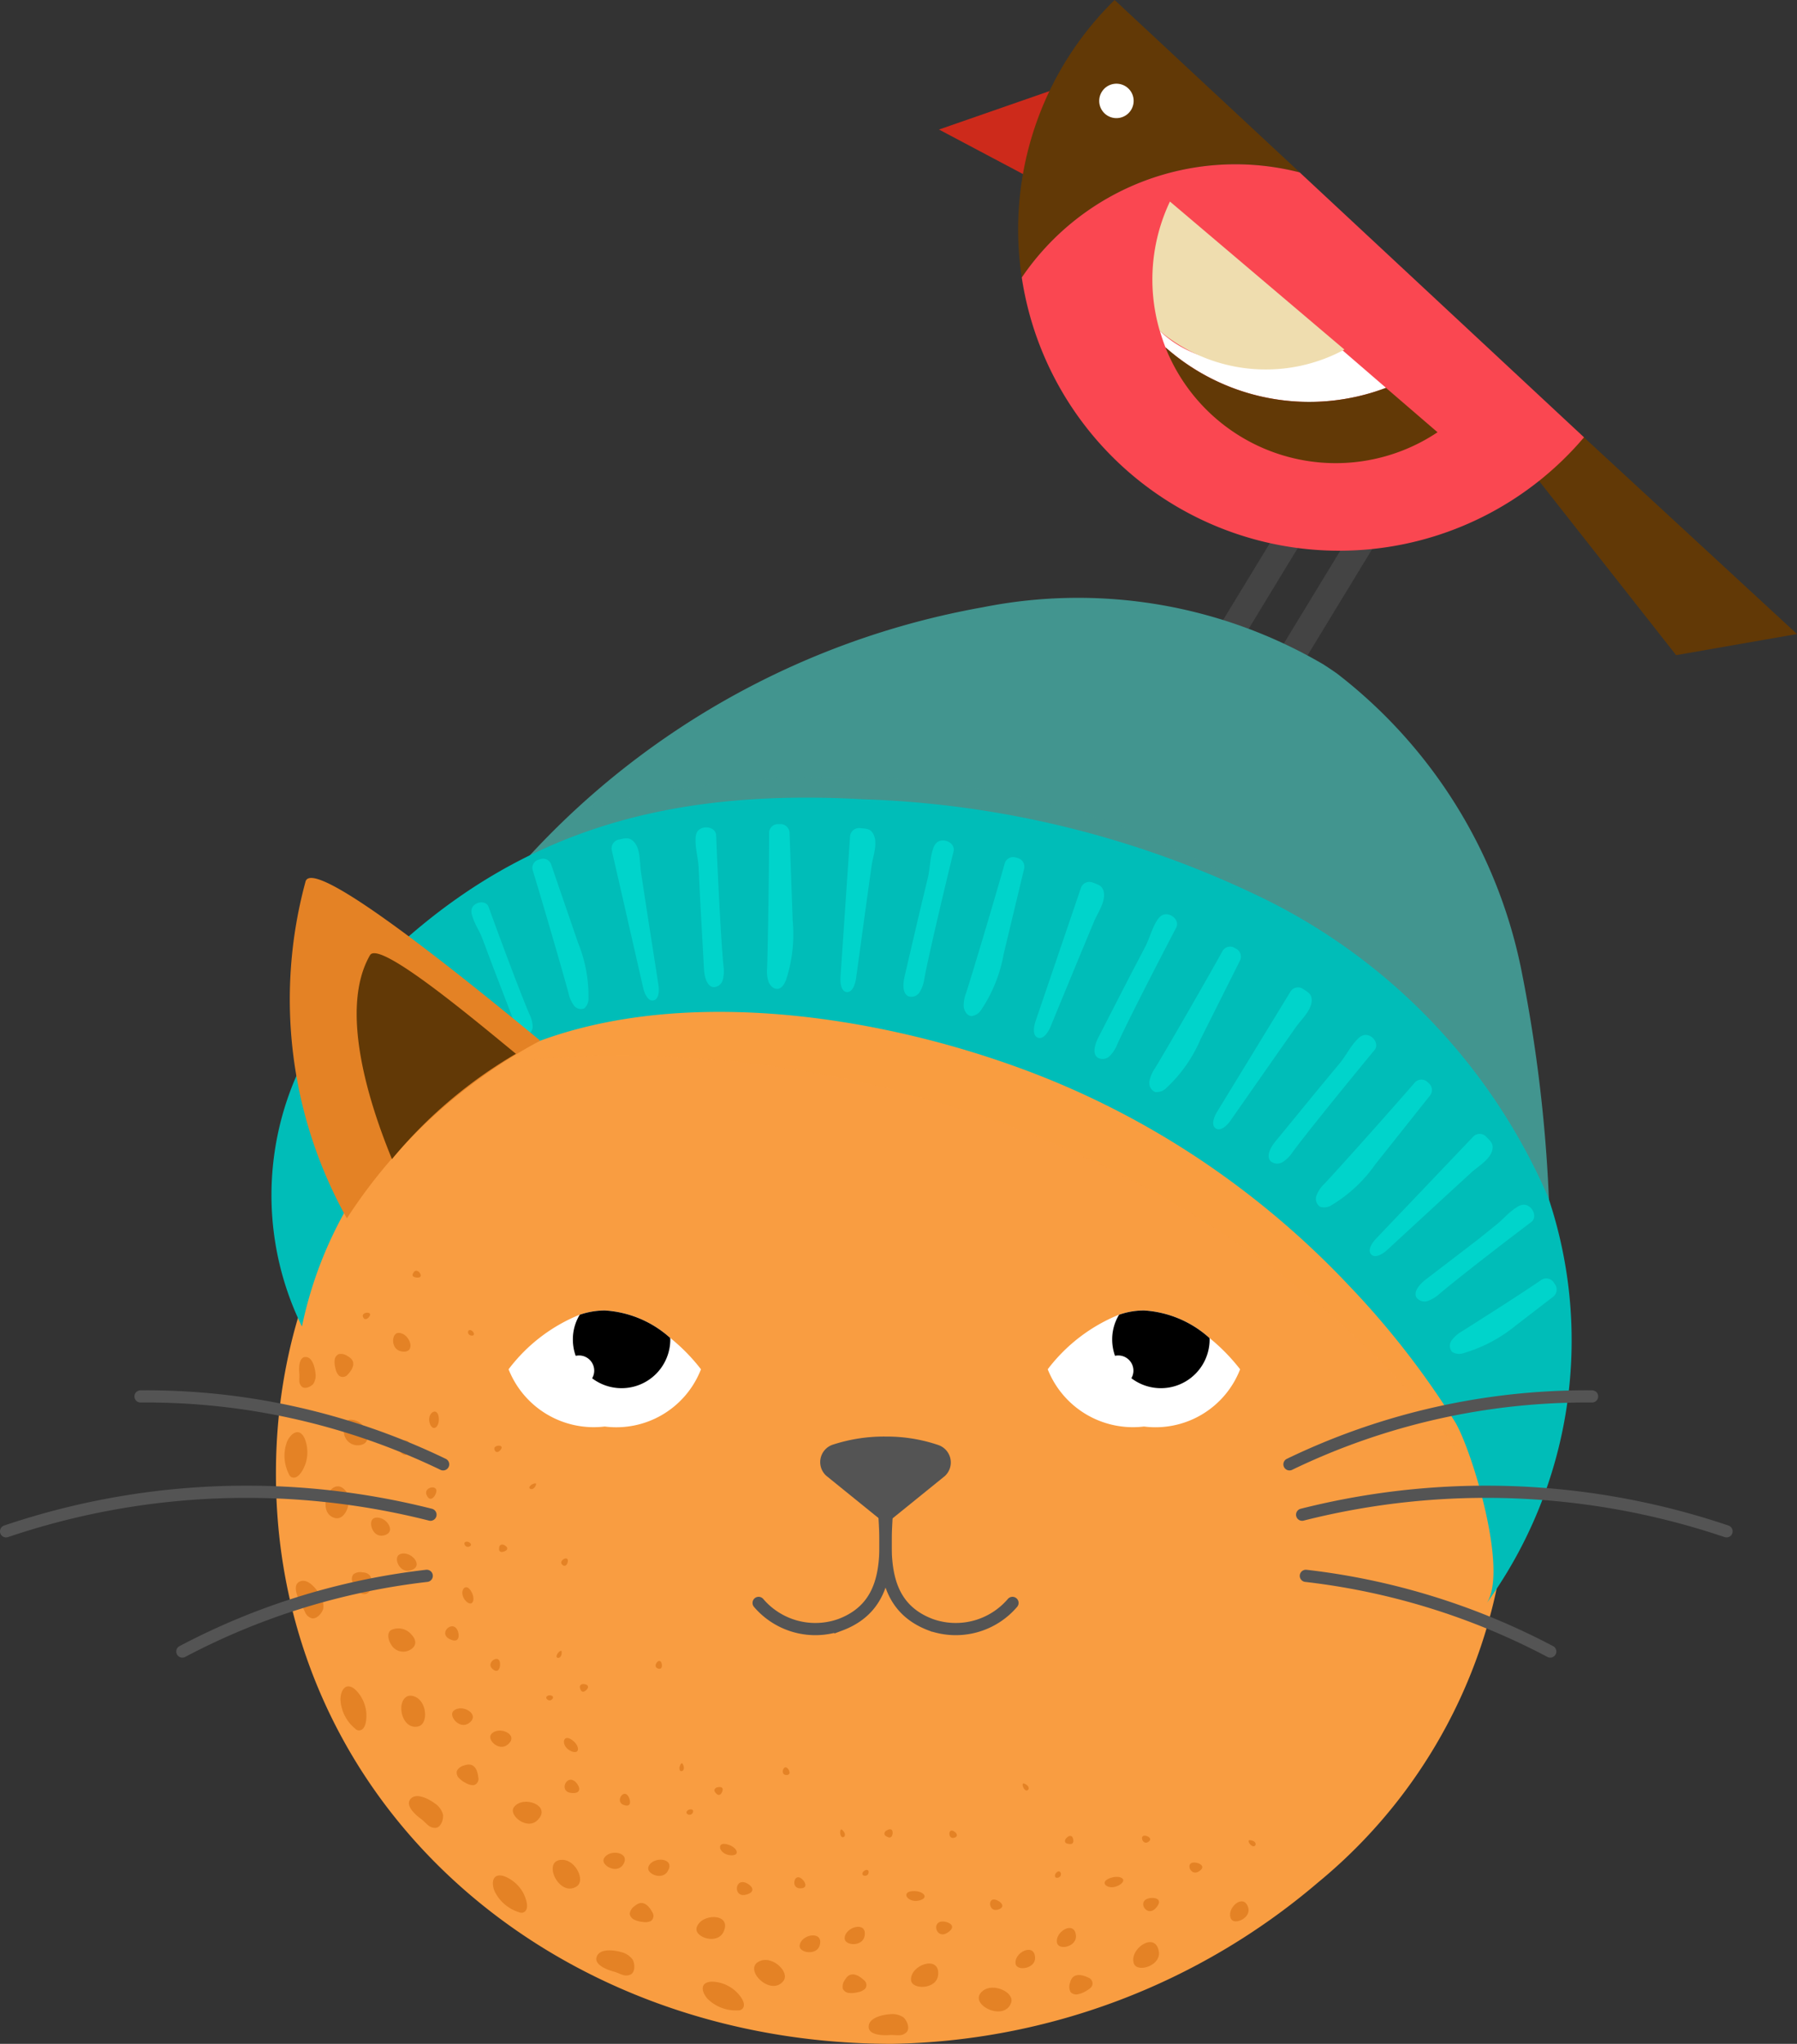 <svg xmlns="http://www.w3.org/2000/svg" width="30.804" height="35.028" viewBox="0 0 30.804 35.028"><rect x="0" y="0" width="30.804" height="35.028" fill="#333333" stroke="none"/><defs><style>.cls-1{isolation:isolate;}.cls-10,.cls-12,.cls-2{mix-blend-mode:multiply;}.cls-3{fill:#444;}.cls-4{fill:#cd2a1b;}.cls-5{fill:#623906;}.cls-6{fill:#fa4751;}.cls-7{fill:#fff;}.cls-8{fill:#efddaf;}.cls-10,.cls-9{fill:#42958f;}.cls-10{opacity:0.53;}.cls-11,.cls-12{fill:#f99d41;}.cls-12{opacity:0.49;}.cls-13{fill:none;stroke:#545454;stroke-linecap:round;stroke-miterlimit:10;stroke-width:0.209px;}.cls-14{fill:#545454;}.cls-15{fill:#e48225;}.cls-16{fill:#00bdb8;}.cls-17{fill:#00d4cb;}</style></defs><g class="cls-1"><g id="Layer_2" data-name="Layer 2"><g id="Layer_1-2" data-name="Layer 1"><g id="New_Symbol" data-name="New Symbol" class="cls-2"><g id="New_Symbol_10" data-name="New Symbol 10"><line class="cls-3" x1="23.374" y1="9.216" x2="22.181" y2="11.179"/><path class="cls-3" d="M22.063,11.373a.226.226,0,0,1-.076-.311h0l1.194-1.963a.227.227,0,0,1,.311-.076h0a.227.227,0,0,1,.076.311h0l-1.194,1.963a.226.226,0,0,1-.194.109h0a.225.225,0,0,1-.117-.033Z"/><line class="cls-3" x1="22.089" y1="9.216" x2="20.895" y2="11.179"/><path class="cls-3" d="M20.777,11.373a.226.226,0,0,1-.076-.311h0l1.194-1.963a.227.227,0,0,1,.311-.076h0a.227.227,0,0,1,.076.311h0l-1.194,1.963a.227.227,0,0,1-.194.109h0a.225.225,0,0,1-.117-.033Z"/><polygon class="cls-4" points="18.192 1.491 16.096 2.22 17.836 3.142 18.192 1.491"/><polygon class="cls-5" points="26.804 7.174 30.804 10.866 28.732 11.228 25.635 7.293 26.804 7.174"/><path class="cls-5" d="M22.28,2.955,19.107,0a5.497,5.497,0,0,0-1.592,4.756A4.428,4.428,0,0,1,22.28,2.955Z"/><path class="cls-6" d="M22.28,2.955A4.428,4.428,0,0,0,17.515,4.756a5.503,5.503,0,0,0,9.638,2.739Z"/><path class="cls-7" d="M22.992,5.985c-1.043.268-2.305.463-3.11-.313.029.095.06.189.096.28a3.716,3.716,0,0,0,3.781.695Z"/><path class="cls-5" d="M23.758,6.647a3.716,3.716,0,0,1-3.781-.695,3.14,3.14,0,0,0,4.665,1.456Z"/><path class="cls-8" d="M23.046,5.991,20.055,3.454a3.118,3.118,0,0,0-.174,2.218A2.831,2.831,0,0,0,23.046,5.991Z"/><path class="cls-7" d="M19.43,1.769a.295.295,0,1,1-.254-.332A.294.294,0,0,1,19.43,1.769Z"/><path class="cls-9" d="M22.681,11.384q.119.076.236.158a8.546,8.546,0,0,1,3.155,5.047,25.413,25.413,0,0,1,.481,6.049c0-.459-3.228-2.499-3.713-2.773-1.228-.694-2.505-1.437-3.787-2.055A17.337,17.337,0,0,0,7.6,16.58a13.863,13.863,0,0,1,9.25-6.173A8.321,8.321,0,0,1,22.681,11.384Z"/><path class="cls-10" d="M9.904,13.874A16.43,16.43,0,0,0,7.6,16.58a17.337,17.337,0,0,1,11.453,1.23c1.282.618,2.56,1.36,3.787,2.055.485.274,3.713,2.314,3.713,2.773,0-.589-.001-1.179-.013-1.769C23.565,14.999,17.515,11.982,9.904,13.874Z"/><path class="cls-11" d="M25.85,25.258a8.916,8.916,0,0,1-3.253,7.001A11.548,11.548,0,0,1,15.29,35.028c-5.834,0-10.56-4.108-10.56-9.77,0-5.634,4.678-9.45,10.47-9.486.031-.003.059-.003.09-.003C21.121,15.769,25.85,19.596,25.85,25.258Z"/><path class="cls-12" d="M15.29,15.769c-.031,0-.059,0-.09.003A11.313,11.313,0,0,0,7.92,18.309c6.707-1.085,14.398,1.951,17.892,7.771.022-.27.037-.542.037-.821C25.85,19.596,21.121,15.769,15.29,15.769Z"/><path class="cls-13" d="M15.204,25.883c-.043.758-.124,1.632.75,1.962a1.279,1.279,0,0,0,1.402-.374"/><path class="cls-13" d="M15.156,25.883c.043.758.124,1.632-.75,1.962a1.279,1.279,0,0,1-1.402-.374"/><path class="cls-14" d="M16.196,25.297l-1.013.82-1.02-.826a.315.315,0,0,1,.104-.529,2.82,2.82,0,0,1,.921-.142,2.745,2.745,0,0,1,.902.147A.316.316,0,0,1,16.196,25.297Z"/><path class="cls-7" d="M21.258,23.467a1.556,1.556,0,0,1-1.648.981,1.572,1.572,0,0,1-1.65-.981,2.897,2.897,0,0,1,1.223-.936,1.3,1.3,0,0,1,.427-.073,1.838,1.838,0,0,1,1.122.472A3.26,3.26,0,0,1,21.258,23.467Z"/><path d="M20.735,22.956a.835.835,0,1,1-1.67,0,.81.81,0,0,1,.118-.424,1.3,1.3,0,0,1,.427-.073,1.838,1.838,0,0,1,1.122.472A.078.078,0,0,1,20.735,22.956Z"/><path class="cls-7" d="M19.429,23.49a.26.26,0,1,1-.26-.26A.26.26,0,0,1,19.429,23.49Z"/><path class="cls-7" d="M12.016,23.467a1.557,1.557,0,0,1-1.65.981,1.57,1.57,0,0,1-1.648-.981,2.88,2.88,0,0,1,1.22-.936,1.35,1.35,0,0,1,.427-.073,1.836,1.836,0,0,1,1.122.47A3.171,3.171,0,0,1,12.016,23.467Z"/><path d="M11.49,22.956a.835.835,0,1,1-1.67,0,.81.81,0,0,1,.118-.424,1.35,1.35,0,0,1,.427-.073,1.836,1.836,0,0,1,1.122.47A.096.096,0,0,1,11.49,22.956Z"/><path class="cls-7" d="M10.186,23.49a.26.26,0,1,1-.26-.26A.26.26,0,0,1,10.186,23.49Z"/><path class="cls-15" d="M19.199,32.299c-.195.127-.404-.052-.138-.122C19.214,32.137,19.328,32.212,19.199,32.299Z"/><path class="cls-15" d="M18.122,33.305c-.055-.19.292-.404.321-.14C18.468,33.359,18.159,33.43,18.122,33.305Z"/><path class="cls-15" d="M21.104,32.889c-.096-.174.205-.454.29-.205C21.459,32.866,21.165,32.998,21.104,32.889Z"/><path class="cls-15" d="M19.439,33.657c-.096-.244.352-.564.423-.227C19.92,33.685,19.502,33.813,19.439,33.657Z"/><path class="cls-15" d="M18.086,32.162c-.019-.066.09-.138.1-.048C18.194,32.181,18.098,32.203,18.086,32.162Z"/><path class="cls-15" d="M20.546,32.075c-.15.091-.251-.204-.026-.148C20.598,31.946,20.662,32.005,20.546,32.075Z"/><path class="cls-15" d="M19.675,31.572c-.098.053-.156-.157-.013-.104C19.711,31.486,19.75,31.531,19.675,31.572Z"/><path class="cls-15" d="M19.809,32.705c-.161.17-.351-.163-.067-.178C19.84,32.522,19.931,32.574,19.809,32.705Z"/><path class="cls-15" d="M21.404,31.551c.003-.02.026-.013.038-.011a.128.128,0,0,1,.053.018.067.067,0,0,1,.025.028.039.039,0,0,1-.034.057.106.106,0,0,1-.067-.05A.066.066,0,0,1,21.404,31.551Z"/><path class="cls-15" d="M18.292,31.595a.049.049,0,0,1-.034-.028.062.062,0,0,1,.014-.057.152.152,0,0,1,.043-.037.048.048,0,0,1,.063.005.078.078,0,0,1,.013.025.119.119,0,0,1,.008.058C18.39,31.618,18.326,31.605,18.292,31.595Z"/><path class="cls-15" d="M18.658,33.893a.106.106,0,0,1,.065.132c-.018.049-.07.074-.111.1a.376.376,0,0,1-.124.05.133.133,0,0,1-.135-.033.186.186,0,0,1-.011-.158.22.22,0,0,1,.034-.081C18.446,33.813,18.573,33.853,18.658,33.893Z"/><path class="cls-15" d="M15.775,32.566c-.217.067-.362-.165-.094-.156C15.834,32.415,15.92,32.52,15.775,32.566Z"/><path class="cls-15" d="M17.334,34.32c-.119.35-.775.015-.481-.205C17.03,33.979,17.389,34.143,17.334,34.32Z"/><path class="cls-15" d="M14.479,33.217c.005-.197.391-.3.342-.039C14.787,33.37,14.476,33.348,14.479,33.217Z"/><path class="cls-15" d="M17.411,33.664c-.044-.194.318-.381.332-.118C17.756,33.739,17.44,33.785,17.411,33.664Z"/><path class="cls-15" d="M14.891,34.744c-.011-.167.25-.217.364-.224a.343.343,0,0,1,.232.054c.058.051.114.18.058.249a.181.181,0,0,1-.14.057c-.052.001-.104-.007-.156-.003C15.156,34.884,14.9,34.886,14.891,34.744Z"/><path class="cls-15" d="M15.617,33.937c-.021-.261.492-.44.465-.097C16.065,34.1,15.631,34.105,15.617,33.937Z"/><path class="cls-15" d="M14.783,32.115c.002-.068.123-.105.106-.017C14.877,32.164,14.782,32.158,14.783,32.115Z"/><path class="cls-15" d="M17.1,32.729c-.166.046-.182-.265.015-.15C17.184,32.619,17.229,32.693,17.1,32.729Z"/><path class="cls-15" d="M16.349,31.498c-.104.023-.101-.194.016-.104C16.406,31.425,16.43,31.479,16.349,31.498Z"/><path class="cls-15" d="M16.233,33.128c-.2.118-.285-.255-.014-.189C16.313,32.962,16.385,33.037,16.233,33.128Z"/><path class="cls-15" d="M17.532,30.574c.008-.019.027-.005.039,0a.126.126,0,0,1,.045.032.067.067,0,0,1,.017.034.038.038,0,0,1-.046.045.106.106,0,0,1-.05-.066A.068.068,0,0,1,17.532,30.574Z"/><path class="cls-15" d="M15.183,31.464a.048.048,0,0,1-.023-.037.063.063,0,0,1,.03-.051.145.145,0,0,1,.05-.023.045.045,0,0,1,.056.023.084.084,0,0,1,.005.028.126.126,0,0,1-.01.058C15.265,31.514,15.211,31.483,15.183,31.464Z"/><path class="cls-15" d="M14.81,33.936a.106.106,0,0,1,.022.145.233.233,0,0,1-.134.063.372.372,0,0,1-.132.012.131.131,0,0,1-.118-.071.187.187,0,0,1,.036-.154.222.222,0,0,1,.056-.068C14.633,33.797,14.741,33.873,14.81,33.936Z"/><path class="cls-15" d="M12.537,31.797c-.223-.006-.28-.27-.036-.177C12.641,31.672,12.686,31.799,12.537,31.797Z"/><path class="cls-15" d="M12.717,34.436a.102.102,0,0,1-.067.018.688.688,0,0,1-.519-.196c-.117-.13-.132-.295.079-.296a.625.625,0,0,1,.384.149C12.656,34.161,12.825,34.343,12.717,34.436Z"/><path class="cls-15" d="M13.432,33.946c-.222.295-.735-.228-.388-.344C13.252,33.528,13.538,33.795,13.432,33.946Z"/><path class="cls-15" d="M11.116,31.991c.071-.183.466-.155.332.075C11.353,32.236,11.068,32.113,11.116,31.991Z"/><path class="cls-15" d="M13.707,33.346c.019-.198.411-.267.346-.013C14.007,33.522,13.697,33.47,13.707,33.346Z"/><path class="cls-15" d="M10.226,33.544c.045-.161.308-.121.418-.09a.343.343,0,0,1,.2.128c.038.067.048.208-.027.254a.18.18,0,0,1-.151.007c-.049-.016-.096-.041-.146-.054C10.429,33.765,10.187,33.682,10.226,33.544Z"/><path class="cls-15" d="M11.941,33.04c.066-.253.603-.259.467.057C12.309,33.34,11.9,33.205,11.941,33.04Z"/><path class="cls-15" d="M11.769,31.053c.025-.064.149-.059.103.019C11.839,31.13,11.753,31.093,11.769,31.053Z"/><path class="cls-15" d="M13.708,32.362c-.168-.007-.084-.307.06-.138C13.819,32.283,13.837,32.367,13.708,32.362Z"/><path class="cls-15" d="M13.469,30.42c-.103-.01-.029-.215.048-.093C13.544,30.369,13.548,30.428,13.469,30.42Z"/><path class="cls-15" d="M12.779,32.473c-.224.049-.182-.331.048-.183C12.907,32.34,12.95,32.434,12.779,32.473Z"/><path class="cls-15" d="M14.412,31.36c.012-.016.026.003.035.012a.124.124,0,0,1,.031.043.072.072,0,0,1,.005.037.037.037,0,0,1-.055.03.107.107,0,0,1-.025-.077A.071.071,0,0,1,14.412,31.36Z"/><path class="cls-15" d="M12.257,30.713a.048.048,0,0,1-.009-.042.064.064,0,0,1,.044-.038.14.14,0,0,1,.053-.006.043.043,0,0,1,.044.039.082.082,0,0,1-.005.028.128.128,0,0,1-.028.051C12.317,30.787,12.277,30.74,12.257,30.713Z"/><path class="cls-15" d="M11.185,32.778a.107.107,0,0,1-.027.144.231.231,0,0,1-.147.015.366.366,0,0,1-.128-.033.131.131,0,0,1-.088-.106.188.188,0,0,1,.086-.133.225.225,0,0,1,.075-.045C11.065,32.588,11.141,32.695,11.185,32.778Z"/><path class="cls-15" d="M9.8,30.016c-.203-.08-.16-.343.031-.176C9.94,29.935,9.936,30.067,9.8,30.016Z"/><path class="cls-15" d="M8.967,32.778a.101.101,0,0,1-.069-.006.689.689,0,0,1-.421-.362c-.065-.162-.022-.323.176-.251a.625.625,0,0,1,.31.271C9.002,32.5,9.1,32.728,8.967,32.778Z"/><path class="cls-15" d="M9.888,32.328c-.308.203-.612-.462-.247-.454C9.862,31.875,10.039,32.222,9.888,32.328Z"/><path class="cls-15" d="M8.425,29.715c.134-.144.484.017.278.184C8.553,30.024,8.335,29.812,8.425,29.715Z"/><path class="cls-15" d="M10.35,31.856c.085-.18.476-.114.328.104C10.571,32.121,10.298,31.969,10.35,31.856Z"/><path class="cls-15" d="M7.031,30.839c.1-.133.331,0,.422.067a.342.342,0,0,1,.141.191c.011.076-.03.211-.116.228a.179.179,0,0,1-.144-.048c-.04-.033-.074-.073-.117-.104C7.141,31.118,6.944,30.953,7.031,30.839Z"/><path class="cls-15" d="M8.808,30.974c.151-.213.65-.037.414.212C9.046,31.38,8.711,31.113,8.808,30.974Z"/><path class="cls-15" d="M9.371,29.076c.046-.05.158-.005.087.051C9.407,29.169,9.342,29.107,9.371,29.076Z"/><path class="cls-15" d="M10.685,30.931c-.153-.062.027-.316.103-.109C10.815,30.894,10.803,30.979,10.685,30.931Z"/><path class="cls-15" d="M11.268,28.591c-.09-.042.05-.21.076-.072C11.354,28.567,11.338,28.623,11.268,28.591Z"/><path class="cls-15" d="M9.785,30.727c-.224-.03-.052-.37.109-.155C9.949,30.646,9.956,30.748,9.785,30.727Z"/><path class="cls-15" d="M11.681,30.222c.017-.011.023.012.028.022a.123.123,0,0,1,.014.051.071.071,0,0,1-.008.036.036.036,0,0,1-.061.01.107.107,0,0,1,.003-.081A.072.072,0,0,1,11.681,30.222Z"/><path class="cls-15" d="M9.941,28.924a.048.048,0,0,1,.008-.041.065.065,0,0,1,.054-.021.131.131,0,0,1,.05.012.04.04,0,0,1,.025.05.085.085,0,0,1-.014.024.136.136,0,0,1-.044.038C9.967,29.012,9.949,28.956,9.941,28.924Z"/><path class="cls-15" d="M8.2,30.468a.108.108,0,0,1-.077.125.229.229,0,0,1-.141-.038.359.359,0,0,1-.107-.076.128.128,0,0,1-.043-.13.19.19,0,0,1,.128-.093.226.226,0,0,1,.086-.015C8.159,30.25,8.19,30.375,8.2,30.468Z"/><path class="cls-15" d="M7.992,27.445c-.153-.15-.01-.371.098-.148C8.152,27.424,8.096,27.543,7.992,27.445Z"/><path class="cls-15" d="M6.147,29.656a.101.101,0,0,1-.062-.033.689.689,0,0,1-.249-.498c.003-.175.105-.306.26-.163a.63.63,0,0,1,.181.369C6.287,29.412,6.289,29.661,6.147,29.656Z"/><path class="cls-15" d="M7.169,29.588c-.177.039-.278-.128-.289-.282-.013-.153.076-.298.235-.227C7.319,29.161,7.348,29.545,7.169,29.588Z"/><path class="cls-15" d="M6.854,26.637c.18-.078.437.206.181.277C6.848,26.969,6.733,26.69,6.854,26.637Z"/><path class="cls-15" d="M7.773,29.322c.147-.134.478.064.261.212C7.876,29.644,7.683,29.406,7.773,29.322Z"/><path class="cls-15" d="M5.128,27.11c.145-.082.304.131.36.23a.341.341,0,0,1,.053.231c-.02.074-.111.182-.197.163a.178.178,0,0,1-.113-.101c-.024-.046-.039-.097-.066-.142C5.117,27.411,5.002,27.18,5.128,27.11Z"/><path class="cls-15" d="M6.704,27.936a.292.292,0,0,1,.348.076c.085.088.109.207-.052.278a.238.238,0,0,1-.293-.101C6.647,28.096,6.634,27.98,6.704,27.936Z"/><path class="cls-15" d="M7.977,26.427c.063-.027.147.057.059.081C7.972,26.526,7.938,26.444,7.977,26.427Z"/><path class="cls-15" d="M8.436,28.597c-.115-.111.148-.277.136-.063C8.569,28.609,8.525,28.682,8.436,28.597Z"/><path class="cls-15" d="M9.633,26.811c-.064-.07.13-.17.098-.037C9.72,26.82,9.683,26.865,9.633,26.811Z"/><path class="cls-15" d="M7.696,28.084c-.193-.111.099-.355.161-.101C7.878,28.072,7.844,28.167,7.696,28.084Z"/><path class="cls-15" d="M9.612,28.293c.019-.004.016.018.016.029a.118.118,0,0,1-.008.05.077.077,0,0,1-.022.03c-.025.02-.056.011-.058-.011a.109.109,0,0,1,.035-.072A.077.077,0,0,1,9.612,28.293Z"/><path class="cls-15" d="M8.559,26.512a.048.048,0,0,1,.024-.035.066.066,0,0,1,.058.002.128.128,0,0,1,.041.03.039.039,0,0,1,.003.055.087.087,0,0,1-.023.016.14.14,0,0,1-.056.017C8.547,26.601,8.553,26.543,8.559,26.512Z"/><path class="cls-15" d="M6.348,27.235a.108.108,0,0,1-.121.084c-.051-.009-.083-.056-.114-.091a.358.358,0,0,1-.068-.112.128.128,0,0,1,.013-.135.192.192,0,0,1,.155-.034.228.228,0,0,1,.085.02C6.396,27.019,6.375,27.147,6.348,27.235Z"/><path class="cls-15" d="M7.373,24.41c-.079-.193.143-.33.15-.091C7.527,24.454,7.428,24.537,7.373,24.41Z"/><path class="cls-15" d="M4.993,25.314a.1.1,0,0,1-.043-.055.69.69,0,0,1-.028-.556c.074-.159.221-.237.303-.044a.63.63,0,0,1,.017.411C5.218,25.147,5.121,25.375,4.993,25.314Z"/><path class="cls-15" d="M5.755,26.019c-.178-.035-.203-.228-.151-.373.05-.146.189-.241.306-.113C6.063,25.688,5.935,26.051,5.755,26.019Z"/><path class="cls-15" d="M6.836,22.843c.195.007.31.362.048.318C6.692,23.132,6.704,22.838,6.836,22.843Z"/><path class="cls-15" d="M6.415,26.017c.188-.064.413.25.154.299C6.38,26.354,6.298,26.058,6.415,26.017Z"/><path class="cls-15" d="M5.23,23.257c.129-.01.17.193.178.281a.265.265,0,0,1-.038.18c-.039.046-.137.092-.192.051a.138.138,0,0,1-.047-.108c-.002-.041.004-.081,0-.122C5.123,23.466,5.117,23.265,5.23,23.257Z"/><path class="cls-15" d="M5.996,24.331a.292.292,0,0,1,.287.209c.042.113.015.23-.161.23a.237.237,0,0,1-.226-.21C5.879,24.453,5.914,24.343,5.996,24.331Z"/><path class="cls-15" d="M8.053,22.795c.068.003.11.109.021.093C8.008,22.877,8.011,22.794,8.053,22.795Z"/><path class="cls-15" d="M7.312,25.619c-.061-.146.247-.193.15-.003C7.429,25.683,7.359,25.732,7.312,25.619Z"/><path class="cls-15" d="M8.476,24.844c-.03-.086.188-.098.104.005C8.551,24.886,8.499,24.91,8.476,24.844Z"/><path class="cls-15" d="M6.221,22.566c-.03-.086.188-.099.104.005C6.296,22.608,6.244,22.633,6.221,22.566Z"/><path class="cls-15" d="M6.842,24.862c-.131-.177.234-.279.188-.026C7.013,24.923,6.943,24.995,6.842,24.862Z"/><path class="cls-15" d="M9.18,25.424c.019.004.007.023.003.033a.118.118,0,0,1-.027.043.075.075,0,0,1-.032.019c-.031.008-.056-.013-.049-.034a.109.109,0,0,1,.061-.052A.076.076,0,0,1,9.18,25.424Z"/><path class="cls-15" d="M7.097,21.798a.047.047,0,0,1,.036-.02.069.069,0,0,1,.052.025.121.121,0,0,1,.025.041.034.034,0,0,1-.02.047.095.095,0,0,1-.027.004.148.148,0,0,1-.058-.008C7.049,21.868,7.079,21.822,7.097,21.798Z"/><path class="cls-15" d="M5.962,23.556a.109.109,0,0,1-.145.025.224.224,0,0,1-.066-.129.35.35,0,0,1-.015-.128.125.125,0,0,1,.068-.116.194.194,0,0,1,.155.034.23.23,0,0,1,.069.054C6.097,23.384,6.024,23.489,5.962,23.556Z"/><path class="cls-16" d="M21.252,20.356a14.808,14.808,0,0,1,1.885,1.69,14.465,14.465,0,0,1,1.803,2.319c.285.467.927,2.566.541,3.115a7.688,7.688,0,0,0,1.057-6.964,10.214,10.214,0,0,0-4.834-5.096,16.916,16.916,0,0,0-6.908-1.722c-3.641-.201-6.478.657-9.017,3.587a5.108,5.108,0,0,0-.603,5.449,6.884,6.884,0,0,1,2.878-4.301c2.778-1.795,7.118-1.097,10.011.099A14.555,14.555,0,0,1,21.252,20.356Z"/><path class="cls-13" d="M22.104,25.096a11.705,11.705,0,0,1,5.187-1.164"/><path class="cls-13" d="M22.321,25.959a12.86,12.86,0,0,1,7.275.285"/><path class="cls-13" d="M22.385,27.007a11.862,11.862,0,0,1,4.189,1.297"/><path class="cls-13" d="M7.596,25.096a11.704,11.704,0,0,0-5.187-1.164"/><path class="cls-13" d="M7.379,25.959a12.86,12.86,0,0,0-7.275.285"/><path class="cls-13" d="M7.315,27.007a11.863,11.863,0,0,0-4.189,1.297"/><path class="cls-17" d="M8.815,17.517c.042.107.117.231.217.215a.144.144,0,0,0,.098-.151.533.533,0,0,0-.056-.202c-.176-.412-.566-1.467-.699-1.837-.045-.124-.255-.088-.29.038a.196.196,0,0,0,.006.102c.039.148.128.268.18.408l.18.48Z"/><path class="cls-17" d="M9.261,14.725l-.025.008a.145.145,0,0,0-.106.176c.123.398.476,1.6.614,2.107a.556.556,0,0,0,.088.207.15.15,0,0,0,.183.059.222.222,0,0,0,.073-.177,2.431,2.431,0,0,0-.179-.947l-.464-1.35A.145.145,0,0,0,9.261,14.725Z"/><path class="cls-17" d="M11.024,16.924c.024.106.084.241.178.221s.101-.164.084-.272l-.201-1.287-.097-.636c-.025-.159-.004-.393-.119-.52-.077-.085-.148-.066-.253-.043a.156.156,0,0,0-.13.18Z"/><path class="cls-17" d="M12.068,16.61c.008.13.047.293.162.308a.166.166,0,0,0,.161-.13.597.597,0,0,0,.01-.238c-.049-.508-.107-1.787-.125-2.234-.006-.15-.243-.184-.324-.061a.223.223,0,0,0-.028.113c-.009.175.045.335.052.505l.028.584Z"/><path class="cls-17" d="M13.372,14.124l-.027,0a.152.152,0,0,0-.161.144c.001.441-.016,1.767-.034,2.324a.577.577,0,0,0,.025.236c.03.074.1.134.17.117.064-.016.104-.088.131-.156a2.522,2.522,0,0,0,.112-1.014l-.054-1.511A.155.155,0,0,0,13.372,14.124Z"/><path class="cls-17" d="M14.408,16.739c-.008.108.011.255.107.263s.145-.13.16-.238l.177-1.29.089-.637c.022-.159.109-.377.035-.532-.049-.105-.122-.102-.229-.112a.155.155,0,0,0-.175.135Z"/><path class="cls-17" d="M15.506,16.736c-.029.126-.038.297.071.34a.167.167,0,0,0,.192-.079.593.593,0,0,0,.076-.226c.095-.502.395-1.746.501-2.18.036-.146-.18-.246-.291-.148a.234.234,0,0,0-.059.101c-.057.165-.051.334-.091.5l-.137.569Z"/><path class="cls-17" d="M17.442,14.704l-.026-.007a.151.151,0,0,0-.192.096c-.119.424-.495,1.698-.664,2.228a.57.57,0,0,0-.04.234c.009.077.062.156.134.159a.232.232,0,0,0,.17-.114,2.487,2.487,0,0,0,.38-.947l.353-1.471A.154.154,0,0,0,17.442,14.704Z"/><path class="cls-17" d="M17.752,17.5c-.035.103-.054.25.039.284s.176-.089.217-.189l.497-1.204.247-.594c.062-.149.2-.338.169-.506-.021-.113-.091-.128-.189-.165a.153.153,0,0,0-.201.086Z"/><path class="cls-17" d="M18.829,17.778c-.059.115-.109.279-.013.348a.173.173,0,0,0,.209-.03.585.585,0,0,0,.128-.201c.212-.465.802-1.601,1.009-1.997.069-.132-.112-.281-.244-.211a.234.234,0,0,0-.081.084c-.095.146-.13.312-.21.463l-.271.518Z"/><path class="cls-17" d="M21.189,16.259l-.023-.013a.15.15,0,0,0-.208.05c-.213.386-.873,1.538-1.161,2.015a.561.561,0,0,0-.093.218.169.169,0,0,0,.097.186.233.233,0,0,0,.193-.07,2.455,2.455,0,0,0,.586-.835l.678-1.352A.154.154,0,0,0,21.189,16.259Z"/><path class="cls-17" d="M20.864,19.053c-.057.093-.107.232-.023.286s.192-.047.254-.137l.746-1.068.37-.527c.092-.132.268-.287.274-.457.004-.112-.06-.144-.147-.2a.152.152,0,0,0-.214.04Z"/><path class="cls-17" d="M21.864,19.561c-.082.1-.165.25-.084.339a.177.177,0,0,0,.212.013.58.58,0,0,0,.167-.17c.304-.41,1.116-1.4,1.401-1.745.096-.116-.05-.297-.193-.255a.235.235,0,0,0-.096.066c-.124.123-.193.277-.302.409l-.373.45Z"/><path class="cls-17" d="M24.489,18.561l-.02-.018a.152.152,0,0,0-.215.008c-.288.334-1.169,1.327-1.548,1.734a.561.561,0,0,0-.136.195.166.166,0,0,0,.058.201.232.232,0,0,0,.203-.03,2.461,2.461,0,0,0,.745-.697l.941-1.184A.154.154,0,0,0,24.489,18.561Z"/><path class="cls-17" d="M23.591,21.225c-.075.079-.154.204-.085.274s.196-.007.276-.08l.958-.883.474-.435c.118-.109.324-.222.366-.388.027-.11-.029-.155-.103-.23a.152.152,0,0,0-.218-.008Z"/><path class="cls-17" d="M24.443,21.926c-.102.079-.218.205-.163.309a.172.172,0,0,0,.2.059.596.596,0,0,0,.202-.126c.392-.328,1.206-.954,1.564-1.222.121-.09.017-.305-.133-.299a.23.23,0,0,0-.109.041c-.149.091-.251.226-.388.328l-.258.209Z"/><path class="cls-17" d="M26.653,22.007l-.015-.023a.155.155,0,0,0-.213-.051c-.364.25-.886.579-1.355.878a.578.578,0,0,0-.181.154.159.159,0,0,0,.002.203.229.229,0,0,0,.201.021,2.535,2.535,0,0,0,.9-.479l.637-.49A.157.157,0,0,0,26.653,22.007Z"/><path class="cls-15" d="M9.261,17.835c-.81-.663-3.893-3.221-4.024-2.725a7.692,7.692,0,0,0,.709,5.771A8.965,8.965,0,0,1,9.261,17.835Z"/><path class="cls-5" d="M8.844,18.06c-.726-.595-2.348-1.957-2.502-1.689-.528.917-.027,2.512.377,3.494A7.996,7.996,0,0,1,8.844,18.06Z"/></g></g></g></g></g></svg>